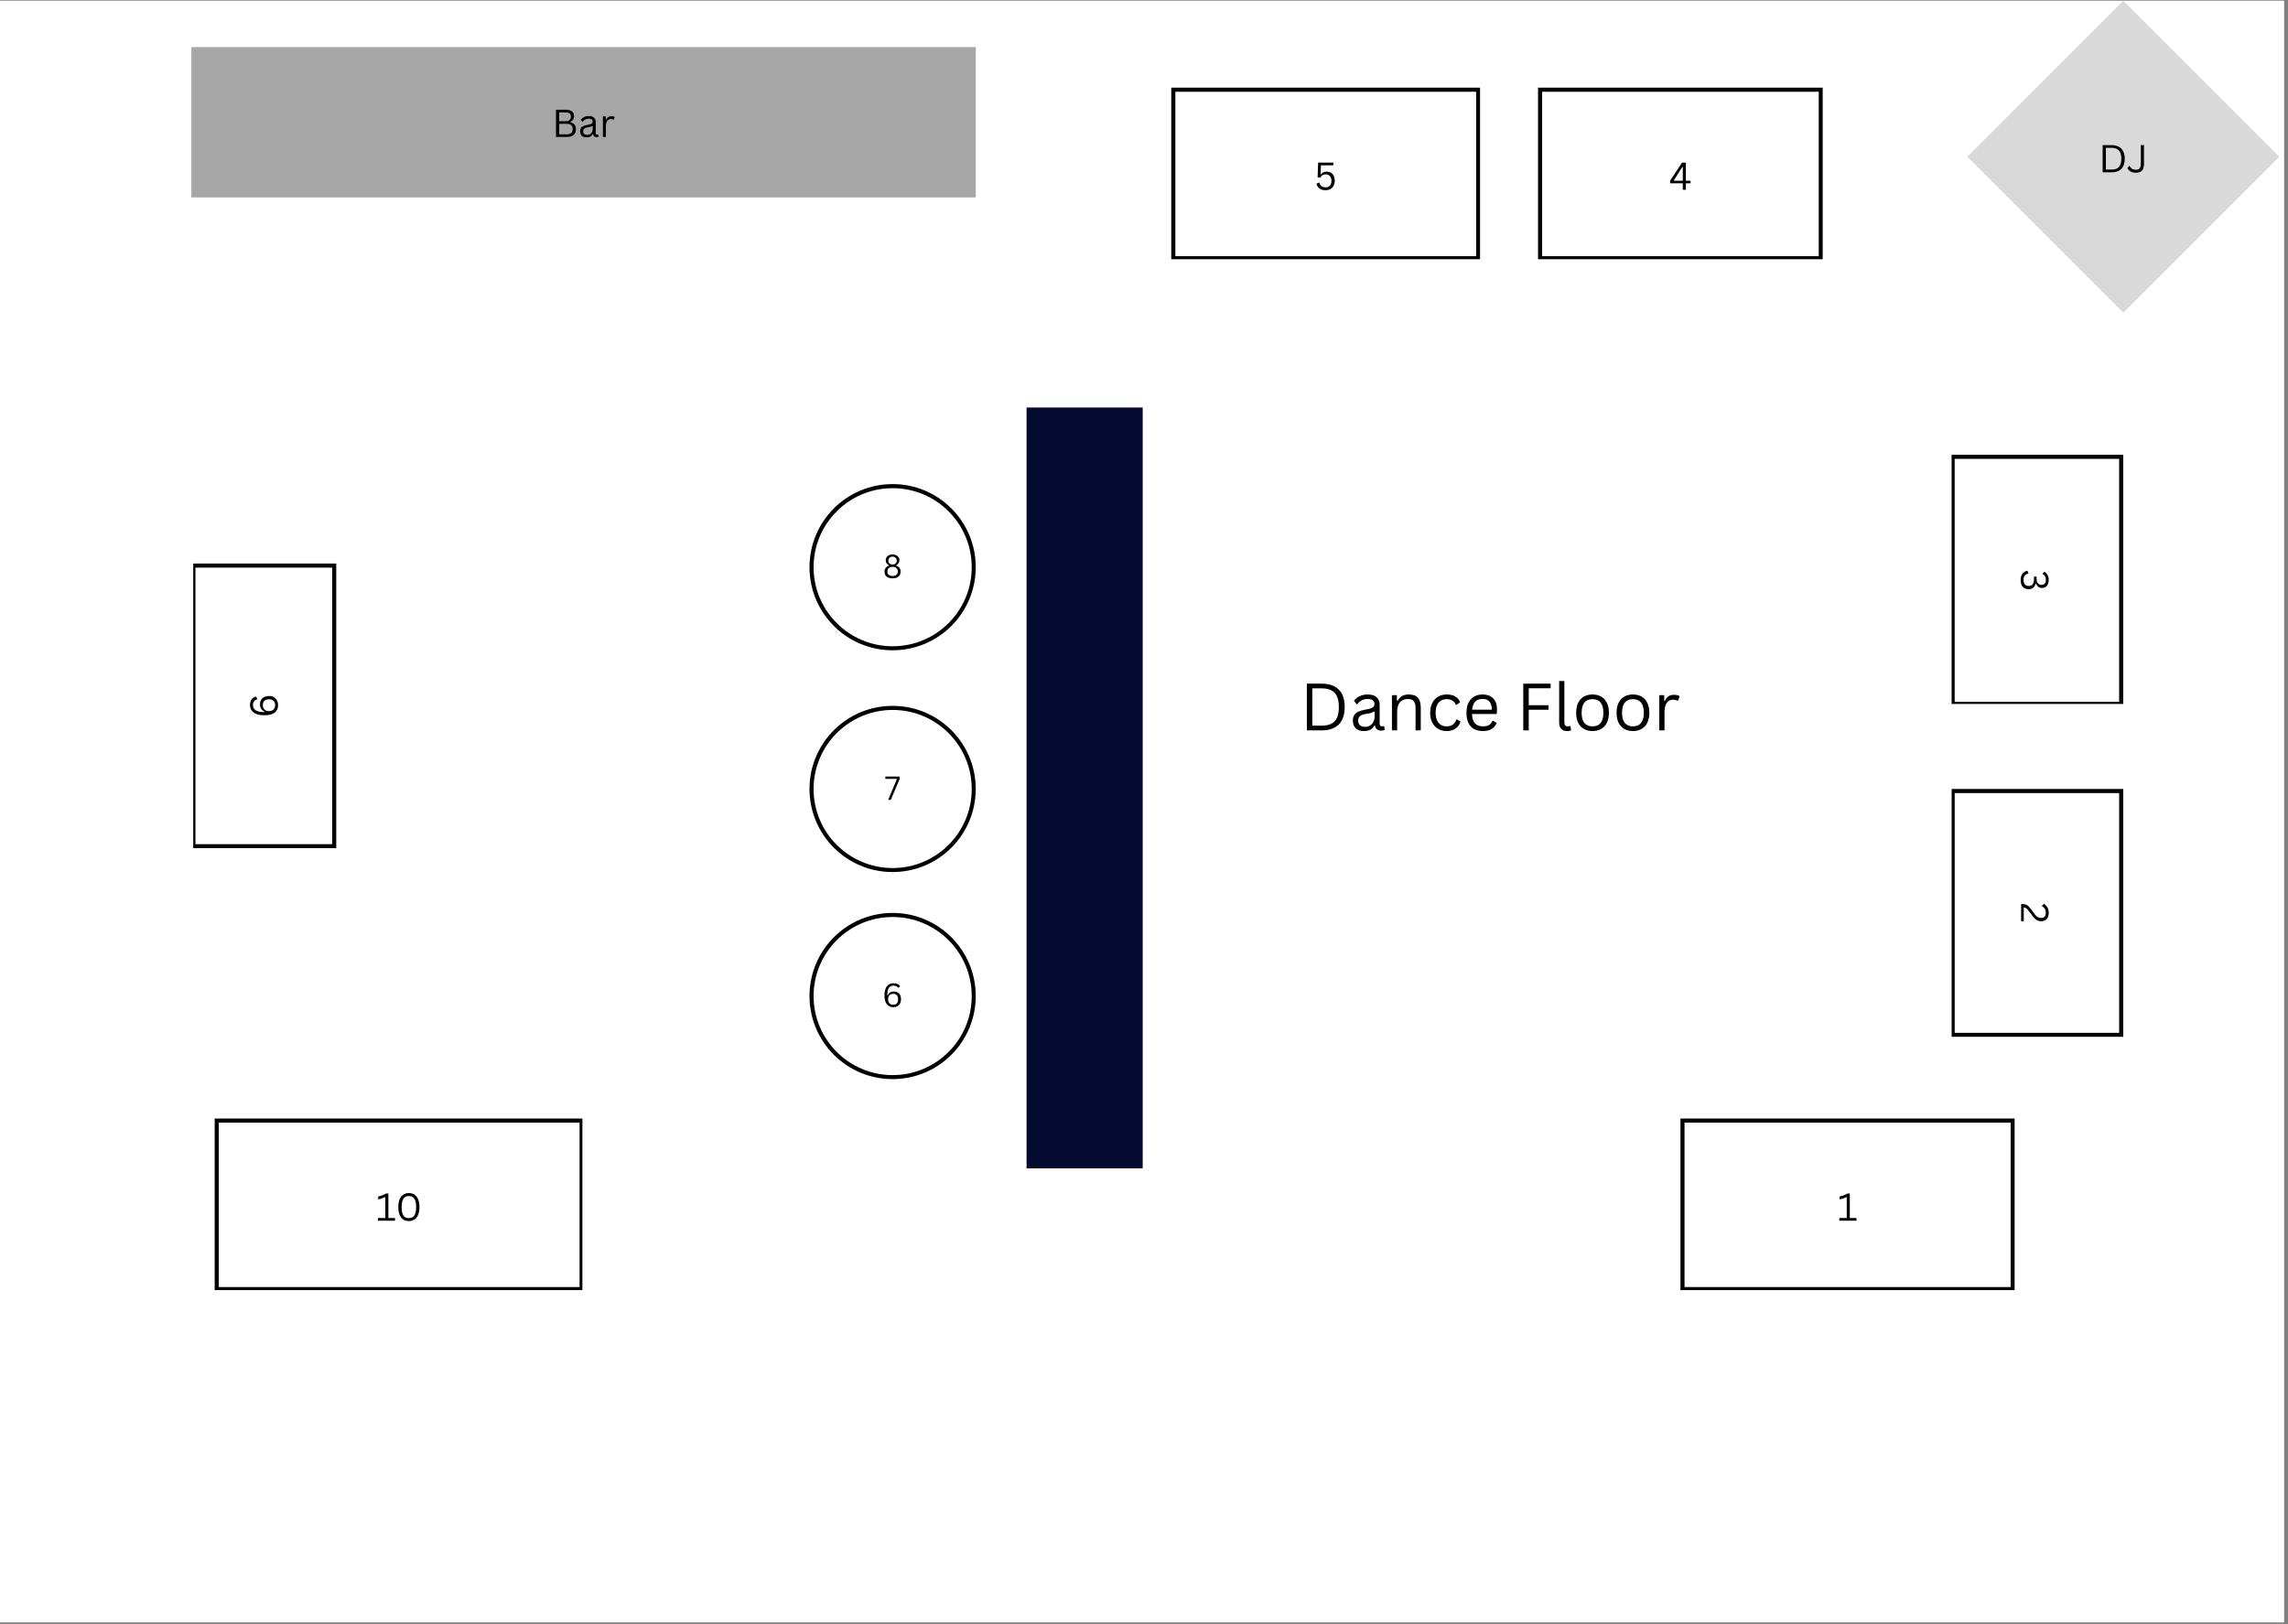 <svg xmlns="http://www.w3.org/2000/svg" xmlns:xlink="http://www.w3.org/1999/xlink" width="559" zoomAndPan="magnify" viewBox="0 0 419.25 297.75" height="397" preserveAspectRatio="xMidYMid meet" version="1.0"><rect x="0" y="0" width="419.25" height="297.75" fill="#808080" stroke="none"/><defs><g/><clipPath id="c78691dc30"><path d="M 0 0.141 L 418.5 0.141 L 418.5 297.359 L 0 297.359 Z M 0 0.141 " clip-rule="nonzero"/></clipPath><clipPath id="79ee477830"><path d="M 35.07 8.629 L 178.801 8.629 L 178.801 36.195 L 35.07 36.195 Z M 35.07 8.629 " clip-rule="nonzero"/></clipPath><clipPath id="154d417a0e"><path d="M 0.07 0.629 L 143.801 0.629 L 143.801 28.195 L 0.07 28.195 Z M 0.07 0.629 " clip-rule="nonzero"/></clipPath><clipPath id="8b6ae25a2d"><rect x="0" width="144" y="0" height="29"/></clipPath><clipPath id="e624dec727"><path d="M 39.34 205.023 L 106.715 205.023 L 106.715 236.469 L 39.34 236.469 Z M 39.34 205.023 " clip-rule="nonzero"/></clipPath><clipPath id="42405d2354"><path d="M 148.332 88.73 L 178.793 88.73 L 178.793 119.191 L 148.332 119.191 Z M 148.332 88.73 " clip-rule="nonzero"/></clipPath><clipPath id="9c1eb05ee7"><path d="M 163.562 88.73 C 155.152 88.73 148.332 95.547 148.332 103.961 C 148.332 112.371 155.152 119.191 163.562 119.191 C 171.973 119.191 178.793 112.371 178.793 103.961 C 178.793 95.547 171.973 88.73 163.562 88.73 Z M 163.562 88.73 " clip-rule="nonzero"/></clipPath><clipPath id="00f17b5e50"><path d="M 148.332 129.379 L 178.793 129.379 L 178.793 159.84 L 148.332 159.84 Z M 148.332 129.379 " clip-rule="nonzero"/></clipPath><clipPath id="c2a2aa086a"><path d="M 163.562 129.379 C 155.152 129.379 148.332 136.199 148.332 144.609 C 148.332 153.023 155.152 159.84 163.562 159.84 C 171.973 159.84 178.793 153.023 178.793 144.609 C 178.793 136.199 171.973 129.379 163.562 129.379 Z M 163.562 129.379 " clip-rule="nonzero"/></clipPath><clipPath id="aa5c3b6935"><path d="M 148.332 167.332 L 178.793 167.332 L 178.793 197.793 L 148.332 197.793 Z M 148.332 167.332 " clip-rule="nonzero"/></clipPath><clipPath id="311a04d46c"><path d="M 163.562 167.332 C 155.152 167.332 148.332 174.152 148.332 182.562 C 148.332 190.973 155.152 197.793 163.562 197.793 C 171.973 197.793 178.793 190.973 178.793 182.562 C 178.793 174.152 171.973 167.332 163.562 167.332 Z M 163.562 167.332 " clip-rule="nonzero"/></clipPath><clipPath id="e80d458335"><path d="M 357.613 83.363 L 389.059 83.363 L 389.059 129.031 L 357.613 129.031 Z M 357.613 83.363 " clip-rule="nonzero"/></clipPath><clipPath id="bc16ddd2e1"><path d="M 281.828 16.07 L 333.988 16.07 L 333.988 47.512 L 281.828 47.512 Z M 281.828 16.07 " clip-rule="nonzero"/></clipPath><clipPath id="7084710da4"><path d="M 214.621 16.07 L 271.207 16.07 L 271.207 47.512 L 214.621 47.512 Z M 214.621 16.07 " clip-rule="nonzero"/></clipPath><clipPath id="7a19e7b01e"><path d="M 357.617 144.617 L 389.062 144.617 L 389.062 190.039 L 357.617 190.039 Z M 357.617 144.617 " clip-rule="nonzero"/></clipPath><clipPath id="cffb34c7dd"><path d="M 307.922 205.023 L 369.152 205.023 L 369.152 236.469 L 307.922 236.469 Z M 307.922 205.023 " clip-rule="nonzero"/></clipPath><clipPath id="d9a3468935"><path d="M 188.105 74.688 L 209.387 74.688 L 209.387 214.148 L 188.105 214.148 Z M 188.105 74.688 " clip-rule="nonzero"/></clipPath><clipPath id="4e2f718753"><path d="M 0.105 0.688 L 21.387 0.688 L 21.387 140.148 L 0.105 140.148 Z M 0.105 0.688 " clip-rule="nonzero"/></clipPath><clipPath id="d5a1f3c9f0"><rect x="0" width="22" y="0" height="141"/></clipPath><clipPath id="f2c2854b98"><path d="M 360.477 0.141 L 417.66 0.141 L 417.66 57.328 L 360.477 57.328 Z M 360.477 0.141 " clip-rule="nonzero"/></clipPath><clipPath id="f4d1521af8"><path d="M 389.066 0.141 L 417.66 28.734 L 389.066 57.328 L 360.477 28.734 Z M 389.066 0.141 " clip-rule="nonzero"/></clipPath><clipPath id="983c003bc7"><path d="M 0.477 0.141 L 57.66 0.141 L 57.66 57.328 L 0.477 57.328 Z M 0.477 0.141 " clip-rule="nonzero"/></clipPath><clipPath id="783dbcebcd"><path d="M 29.066 0.141 L 57.66 28.734 L 29.066 57.328 L 0.477 28.734 Z M 29.066 0.141 " clip-rule="nonzero"/></clipPath><clipPath id="aafedd7f69"><rect x="0" width="58" y="0" height="58"/></clipPath><clipPath id="2c1ea78d53"><path d="M 35.41 103.297 L 61.613 103.297 L 61.613 155.453 L 35.41 155.453 Z M 35.41 103.297 " clip-rule="nonzero"/></clipPath></defs><g clip-path="url(#c78691dc30)"><path fill="#ffffff" d="M 0 0.141 L 418.5 0.141 L 418.5 297.359 L 0 297.359 Z M 0 0.141 " fill-opacity="1" fill-rule="nonzero"/><path fill="#ffffff" d="M 0 0.141 L 418.5 0.141 L 418.5 297.359 L 0 297.359 Z M 0 0.141 " fill-opacity="1" fill-rule="nonzero"/></g><g clip-path="url(#79ee477830)"><g transform="matrix(1, 0, 0, 1, 35, 8)"><g clip-path="url(#8b6ae25a2d)"><g clip-path="url(#154d417a0e)"><path fill="#a6a6a6" d="M 0.07 0.629 L 143.812 0.629 L 143.812 28.195 L 0.07 28.195 Z M 0.07 0.629 " fill-opacity="1" fill-rule="nonzero"/></g></g></g></g><g fill="#000000" fill-opacity="1"><g transform="translate(101.128, 25.1)"><g><path d="M 0.75 0 L 0.75 -4.984 L 2.641 -4.984 C 2.953 -4.984 3.211 -4.93 3.422 -4.828 C 3.641 -4.734 3.801 -4.598 3.906 -4.422 C 4.008 -4.242 4.062 -4.031 4.062 -3.781 C 4.062 -3.562 4.004 -3.363 3.891 -3.188 C 3.773 -3.008 3.609 -2.875 3.391 -2.781 L 3.391 -2.703 C 3.723 -2.617 3.973 -2.469 4.141 -2.25 C 4.316 -2.039 4.406 -1.773 4.406 -1.453 C 4.406 -0.984 4.27 -0.625 4 -0.375 C 3.727 -0.125 3.32 0 2.781 0 Z M 2.609 -2.891 C 2.891 -2.891 3.102 -2.961 3.25 -3.109 C 3.406 -3.254 3.484 -3.453 3.484 -3.703 C 3.484 -3.973 3.41 -4.172 3.266 -4.297 C 3.117 -4.43 2.898 -4.5 2.609 -4.5 L 1.344 -4.5 L 1.344 -2.891 Z M 2.734 -0.484 C 3.453 -0.484 3.812 -0.805 3.812 -1.453 C 3.812 -2.086 3.453 -2.406 2.734 -2.406 L 1.344 -2.406 L 1.344 -0.484 Z M 2.734 -0.484 "/></g></g></g><g fill="#000000" fill-opacity="1"><g transform="translate(105.926, 25.1)"><g><path d="M 1.547 0.078 C 1.18 0.078 0.895 -0.02 0.688 -0.219 C 0.477 -0.414 0.375 -0.691 0.375 -1.047 C 0.375 -1.266 0.414 -1.453 0.5 -1.609 C 0.594 -1.766 0.738 -1.891 0.938 -1.984 C 1.133 -2.078 1.383 -2.148 1.688 -2.203 C 1.969 -2.254 2.176 -2.305 2.312 -2.359 C 2.457 -2.422 2.551 -2.484 2.594 -2.547 C 2.645 -2.617 2.672 -2.711 2.672 -2.828 C 2.672 -2.992 2.613 -3.117 2.5 -3.203 C 2.383 -3.297 2.195 -3.344 1.938 -3.344 C 1.695 -3.344 1.488 -3.297 1.312 -3.203 C 1.133 -3.109 0.973 -2.969 0.828 -2.781 L 0.766 -2.781 L 0.484 -3.172 C 0.648 -3.367 0.852 -3.523 1.094 -3.641 C 1.344 -3.766 1.625 -3.828 1.938 -3.828 C 2.383 -3.828 2.711 -3.727 2.922 -3.531 C 3.129 -3.344 3.234 -3.078 3.234 -2.734 L 3.234 -0.734 C 3.234 -0.523 3.32 -0.422 3.5 -0.422 C 3.562 -0.422 3.617 -0.43 3.672 -0.453 L 3.719 -0.438 L 3.781 -0.062 C 3.738 -0.031 3.68 -0.008 3.609 0 C 3.547 0.02 3.477 0.031 3.406 0.031 C 3.207 0.031 3.051 -0.016 2.938 -0.109 C 2.832 -0.203 2.766 -0.336 2.734 -0.516 L 2.672 -0.516 C 2.566 -0.316 2.422 -0.164 2.234 -0.062 C 2.055 0.031 1.828 0.078 1.547 0.078 Z M 1.672 -0.375 C 1.879 -0.375 2.062 -0.422 2.219 -0.516 C 2.375 -0.609 2.488 -0.742 2.562 -0.922 C 2.645 -1.098 2.688 -1.301 2.688 -1.531 L 2.688 -2.016 L 2.625 -2.016 C 2.539 -1.961 2.438 -1.914 2.312 -1.875 C 2.195 -1.832 2.031 -1.797 1.812 -1.766 C 1.594 -1.734 1.422 -1.688 1.297 -1.625 C 1.172 -1.562 1.078 -1.484 1.016 -1.391 C 0.961 -1.297 0.938 -1.18 0.938 -1.047 C 0.938 -0.828 1 -0.66 1.125 -0.547 C 1.258 -0.43 1.441 -0.375 1.672 -0.375 Z M 1.672 -0.375 "/></g></g></g><g fill="#000000" fill-opacity="1"><g transform="translate(109.817, 25.1)"><g><path d="M 0.656 0 L 0.656 -3.766 L 1.188 -3.766 L 1.188 -3.172 L 1.25 -3.156 C 1.426 -3.582 1.758 -3.797 2.25 -3.797 C 2.5 -3.797 2.691 -3.75 2.828 -3.656 L 2.672 -3.188 L 2.609 -3.172 C 2.461 -3.242 2.305 -3.281 2.141 -3.281 C 1.836 -3.281 1.602 -3.164 1.438 -2.938 C 1.281 -2.719 1.203 -2.352 1.203 -1.844 L 1.203 0 Z M 0.656 0 "/></g></g></g><g clip-path="url(#e624dec727)"><path stroke-linecap="butt" transform="matrix(0.749, 0, 0, 0.749, 39.341, 205.024)" fill="none" stroke-linejoin="miter" d="M -0.002 -0.001 L 90.264 -0.001 L 90.264 42.236 L -0.002 42.236 Z M -0.002 -0.001 " stroke="#000000" stroke-width="2" stroke-opacity="1" stroke-miterlimit="4"/></g><g fill="#000000" fill-opacity="1"><g transform="translate(68.884, 223.74)"><g><path d="M 0.359 0 L 0.359 -0.484 L 1.719 -0.484 L 1.719 -4.297 L 1.641 -4.312 C 1.422 -4.207 1.227 -4.125 1.062 -4.062 C 0.895 -4.008 0.68 -3.953 0.422 -3.891 L 0.422 -4.438 C 0.68 -4.488 0.938 -4.562 1.188 -4.656 C 1.438 -4.75 1.66 -4.859 1.859 -4.984 L 2.281 -4.984 L 2.281 -0.484 L 3.5 -0.484 L 3.5 0 Z M 0.359 0 "/></g></g></g><g fill="#000000" fill-opacity="1"><g transform="translate(72.471, 223.74)"><g><path d="M 2.453 0.078 C 2.086 0.078 1.758 -0.008 1.469 -0.188 C 1.176 -0.363 0.941 -0.645 0.766 -1.031 C 0.598 -1.414 0.516 -1.906 0.516 -2.5 C 0.516 -3.082 0.598 -3.566 0.766 -3.953 C 0.941 -4.336 1.176 -4.617 1.469 -4.797 C 1.758 -4.973 2.086 -5.062 2.453 -5.062 C 2.816 -5.062 3.145 -4.973 3.438 -4.797 C 3.727 -4.617 3.957 -4.336 4.125 -3.953 C 4.301 -3.566 4.391 -3.082 4.391 -2.5 C 4.391 -1.906 4.301 -1.414 4.125 -1.031 C 3.957 -0.645 3.727 -0.363 3.438 -0.188 C 3.145 -0.008 2.816 0.078 2.453 0.078 Z M 2.453 -0.469 C 2.891 -0.469 3.219 -0.625 3.438 -0.938 C 3.664 -1.25 3.781 -1.77 3.781 -2.5 C 3.781 -3.219 3.664 -3.734 3.438 -4.047 C 3.219 -4.359 2.891 -4.516 2.453 -4.516 C 2.16 -4.516 1.914 -4.445 1.719 -4.312 C 1.531 -4.188 1.383 -3.973 1.281 -3.672 C 1.176 -3.367 1.125 -2.977 1.125 -2.5 C 1.125 -2.008 1.176 -1.613 1.281 -1.312 C 1.383 -1.008 1.531 -0.789 1.719 -0.656 C 1.914 -0.531 2.16 -0.469 2.453 -0.469 Z M 2.453 -0.469 "/></g></g></g><g clip-path="url(#42405d2354)"><g clip-path="url(#9c1eb05ee7)"><path stroke-linecap="butt" transform="matrix(0.749, 0, 0, 0.749, 148.332, 88.73)" fill="none" stroke-linejoin="miter" d="M 20.343 0.001 C 9.11 0.001 -0 9.106 -0 20.345 C -0 31.578 9.11 40.688 20.343 40.688 C 31.577 40.688 40.687 31.578 40.687 20.345 C 40.687 9.106 31.577 0.001 20.343 0.001 Z M 20.343 0.001 " stroke="#000000" stroke-width="2" stroke-opacity="1" stroke-miterlimit="4"/></g></g><g fill="#000000" fill-opacity="1"><g transform="translate(161.75, 105.949)"><g><path d="M 1.812 0.062 C 1.5 0.062 1.227 0.016 1 -0.078 C 0.781 -0.18 0.613 -0.328 0.5 -0.516 C 0.383 -0.703 0.328 -0.922 0.328 -1.172 C 0.328 -1.441 0.395 -1.664 0.531 -1.844 C 0.664 -2.031 0.863 -2.176 1.125 -2.281 L 1.125 -2.344 C 0.938 -2.457 0.789 -2.586 0.688 -2.734 C 0.594 -2.879 0.547 -3.051 0.547 -3.25 C 0.547 -3.469 0.598 -3.656 0.703 -3.812 C 0.805 -3.977 0.953 -4.102 1.141 -4.188 C 1.328 -4.281 1.551 -4.328 1.812 -4.328 C 2.062 -4.328 2.281 -4.281 2.469 -4.188 C 2.656 -4.102 2.801 -3.977 2.906 -3.812 C 3.008 -3.656 3.062 -3.469 3.062 -3.25 C 3.062 -3.051 3.008 -2.879 2.906 -2.734 C 2.812 -2.586 2.672 -2.457 2.484 -2.344 L 2.484 -2.281 C 2.742 -2.176 2.941 -2.031 3.078 -1.844 C 3.211 -1.664 3.281 -1.441 3.281 -1.172 C 3.281 -0.922 3.223 -0.703 3.109 -0.516 C 2.992 -0.328 2.82 -0.18 2.594 -0.078 C 2.375 0.016 2.113 0.062 1.812 0.062 Z M 1.812 -2.484 C 1.957 -2.484 2.086 -2.508 2.203 -2.562 C 2.316 -2.625 2.406 -2.707 2.469 -2.812 C 2.539 -2.914 2.578 -3.039 2.578 -3.188 C 2.578 -3.344 2.539 -3.473 2.469 -3.578 C 2.406 -3.691 2.316 -3.773 2.203 -3.828 C 2.086 -3.891 1.957 -3.922 1.812 -3.922 C 1.57 -3.922 1.379 -3.852 1.234 -3.719 C 1.098 -3.594 1.031 -3.414 1.031 -3.188 C 1.031 -2.969 1.098 -2.797 1.234 -2.672 C 1.379 -2.547 1.57 -2.484 1.812 -2.484 Z M 1.812 -0.375 C 2.113 -0.375 2.348 -0.445 2.516 -0.594 C 2.68 -0.738 2.766 -0.941 2.766 -1.203 C 2.766 -1.461 2.68 -1.664 2.516 -1.812 C 2.348 -1.969 2.113 -2.047 1.812 -2.047 C 1.5 -2.047 1.258 -1.969 1.094 -1.812 C 0.938 -1.664 0.859 -1.461 0.859 -1.203 C 0.859 -0.941 0.938 -0.738 1.094 -0.594 C 1.258 -0.445 1.5 -0.375 1.812 -0.375 Z M 1.812 -0.375 "/></g></g></g><g clip-path="url(#00f17b5e50)"><g clip-path="url(#c2a2aa086a)"><path stroke-linecap="butt" transform="matrix(0.749, 0, 0, 0.749, 148.332, 129.38)" fill="none" stroke-linejoin="miter" d="M 20.343 -0.001 C 9.11 -0.001 -0 9.109 -0 20.343 C -0 31.582 9.11 40.686 20.343 40.686 C 31.577 40.686 40.687 31.582 40.687 20.343 C 40.687 9.109 31.577 -0.001 20.343 -0.001 Z M 20.343 -0.001 " stroke="#000000" stroke-width="2" stroke-opacity="1" stroke-miterlimit="4"/></g></g><g fill="#000000" fill-opacity="1"><g transform="translate(162.077, 146.599)"><g><path d="M 1.156 0 L 0.672 0 L 2.266 -3.781 L 2.234 -3.844 L 0.156 -3.844 L 0.156 -4.266 L 2.766 -4.266 L 2.766 -3.812 Z M 1.156 0 "/></g></g></g><g clip-path="url(#aa5c3b6935)"><g clip-path="url(#311a04d46c)"><path stroke-linecap="butt" transform="matrix(0.749, 0, 0, 0.749, 148.332, 167.332)" fill="none" stroke-linejoin="miter" d="M 20.343 -0 C 9.11 -0 -0 9.11 -0 20.343 C -0 31.577 9.11 40.687 20.343 40.687 C 31.577 40.687 40.687 31.577 40.687 20.343 C 40.687 9.11 31.577 -0 20.343 -0 Z M 20.343 -0 " stroke="#000000" stroke-width="2" stroke-opacity="1" stroke-miterlimit="4"/></g></g><g fill="#000000" fill-opacity="1"><g transform="translate(161.633, 184.551)"><g><path d="M 2.047 0.062 C 1.742 0.062 1.473 -0.008 1.234 -0.156 C 0.992 -0.301 0.801 -0.535 0.656 -0.859 C 0.508 -1.191 0.438 -1.617 0.438 -2.141 C 0.438 -2.641 0.508 -3.051 0.656 -3.375 C 0.801 -3.707 0.992 -3.945 1.234 -4.094 C 1.484 -4.25 1.77 -4.328 2.094 -4.328 C 2.633 -4.328 3.035 -4.16 3.297 -3.828 L 3.047 -3.5 L 2.984 -3.5 C 2.766 -3.758 2.469 -3.891 2.094 -3.891 C 1.719 -3.891 1.43 -3.75 1.234 -3.469 C 1.047 -3.188 0.953 -2.738 0.953 -2.125 L 1.016 -2.109 C 1.129 -2.348 1.281 -2.523 1.469 -2.641 C 1.656 -2.766 1.883 -2.828 2.156 -2.828 C 2.426 -2.828 2.66 -2.77 2.859 -2.656 C 3.055 -2.539 3.207 -2.375 3.312 -2.156 C 3.414 -1.938 3.469 -1.68 3.469 -1.391 C 3.469 -1.098 3.41 -0.844 3.297 -0.625 C 3.18 -0.406 3.016 -0.234 2.797 -0.109 C 2.578 0.004 2.328 0.062 2.047 0.062 Z M 2.047 -0.391 C 2.328 -0.391 2.547 -0.473 2.703 -0.641 C 2.859 -0.816 2.938 -1.066 2.938 -1.391 C 2.938 -1.711 2.859 -1.957 2.703 -2.125 C 2.547 -2.301 2.328 -2.391 2.047 -2.391 C 1.848 -2.391 1.676 -2.348 1.531 -2.266 C 1.395 -2.191 1.285 -2.078 1.203 -1.922 C 1.129 -1.773 1.094 -1.598 1.094 -1.391 C 1.094 -1.18 1.129 -1 1.203 -0.844 C 1.285 -0.695 1.395 -0.582 1.531 -0.5 C 1.676 -0.426 1.848 -0.391 2.047 -0.391 Z M 2.047 -0.391 "/></g></g></g><g clip-path="url(#e80d458335)"><path stroke-linecap="butt" transform="matrix(0, 0.749, -0.749, 0, 389.057, 83.364)" fill="none" stroke-linejoin="miter" d="M -0.001 -0.002 L 61.447 -0.002 L 61.447 42.235 L -0.001 42.235 Z M -0.001 -0.002 " stroke="#000000" stroke-width="2" stroke-opacity="1" stroke-miterlimit="4"/></g><g fill="#000000" fill-opacity="1"><g transform="translate(370.341, 104.336)"><g><path d="M -0.078 1.969 C -0.078 1.488 0.031 1.102 0.25 0.812 C 0.469 0.531 0.77 0.348 1.156 0.266 L 1.359 0.703 L 1.344 0.781 C 1.051 0.863 0.828 0.992 0.672 1.172 C 0.523 1.359 0.453 1.625 0.453 1.969 C 0.453 2.32 0.531 2.594 0.688 2.781 C 0.852 2.969 1.094 3.062 1.406 3.062 C 1.719 3.062 1.953 2.969 2.109 2.781 C 2.273 2.594 2.359 2.297 2.359 1.891 L 2.359 1.344 L 2.844 1.344 L 2.844 1.828 C 2.844 2.141 2.922 2.391 3.078 2.578 C 3.234 2.766 3.453 2.859 3.734 2.859 C 4.004 2.859 4.207 2.773 4.344 2.609 C 4.477 2.453 4.547 2.227 4.547 1.938 C 4.547 1.438 4.348 1.082 3.953 0.875 L 3.938 0.797 L 4.297 0.469 C 4.523 0.602 4.707 0.797 4.844 1.047 C 4.988 1.297 5.062 1.594 5.062 1.938 C 5.062 2.258 5.008 2.531 4.906 2.75 C 4.812 2.977 4.672 3.148 4.484 3.266 C 4.297 3.379 4.07 3.438 3.812 3.438 C 3.562 3.438 3.344 3.363 3.156 3.219 C 2.977 3.082 2.836 2.895 2.734 2.656 L 2.656 2.656 C 2.57 2.988 2.422 3.238 2.203 3.406 C 1.992 3.57 1.727 3.656 1.406 3.656 C 0.938 3.656 0.57 3.516 0.312 3.234 C 0.051 2.953 -0.078 2.531 -0.078 1.969 Z M -0.078 1.969 "/></g></g></g><g clip-path="url(#bc16ddd2e1)"><path stroke-linecap="butt" transform="matrix(0.749, 0, 0, 0.749, 281.829, 16.07)" fill="none" stroke-linejoin="miter" d="M -0.001 0.001 L 69.671 0.001 L 69.671 42.232 L -0.001 42.232 Z M -0.001 0.001 " stroke="#000000" stroke-width="2" stroke-opacity="1" stroke-miterlimit="4"/></g><g fill="#000000" fill-opacity="1"><g transform="translate(305.791, 34.786)"><g><path d="M 3.125 0 L 2.562 0 L 2.562 -1.188 L 0.234 -1.188 L 0.234 -1.656 L 2.422 -4.984 L 3.125 -4.984 L 3.125 -1.656 L 3.984 -1.656 L 3.984 -1.188 L 3.125 -1.188 Z M 0.922 -1.734 L 0.953 -1.656 L 2.562 -1.656 L 2.562 -4.172 L 2.484 -4.188 Z M 0.922 -1.734 "/></g></g></g><g clip-path="url(#7084710da4)"><path stroke-linecap="butt" transform="matrix(0.749, 0, 0, 0.749, 214.62, 16.07)" fill="none" stroke-linejoin="miter" d="M 0.001 0.001 L 75.584 0.001 L 75.584 42.232 L 0.001 42.232 Z M 0.001 0.001 " stroke="#000000" stroke-width="2" stroke-opacity="1" stroke-miterlimit="4"/></g><g fill="#000000" fill-opacity="1"><g transform="translate(240.843, 34.786)"><g><path d="M 2.047 0.078 C 1.586 0.078 1.219 -0.023 0.938 -0.234 C 0.656 -0.441 0.473 -0.738 0.391 -1.125 L 0.828 -1.312 L 0.906 -1.297 C 0.957 -1.109 1.031 -0.953 1.125 -0.828 C 1.219 -0.703 1.336 -0.609 1.484 -0.547 C 1.641 -0.484 1.828 -0.453 2.047 -0.453 C 2.391 -0.453 2.656 -0.551 2.844 -0.75 C 3.031 -0.957 3.125 -1.254 3.125 -1.641 C 3.125 -2.023 3.031 -2.316 2.844 -2.516 C 2.656 -2.723 2.398 -2.828 2.078 -2.828 C 1.828 -2.828 1.625 -2.773 1.469 -2.672 C 1.32 -2.578 1.188 -2.426 1.062 -2.219 L 0.594 -2.266 L 0.688 -4.984 L 3.484 -4.984 L 3.484 -4.484 L 1.203 -4.484 L 1.141 -2.828 L 1.219 -2.828 C 1.332 -2.992 1.473 -3.117 1.641 -3.203 C 1.816 -3.285 2.02 -3.328 2.25 -3.328 C 2.551 -3.328 2.812 -3.258 3.031 -3.125 C 3.258 -3 3.43 -2.805 3.547 -2.547 C 3.672 -2.297 3.734 -1.992 3.734 -1.641 C 3.734 -1.285 3.66 -0.977 3.516 -0.719 C 3.379 -0.457 3.18 -0.258 2.922 -0.125 C 2.672 0.008 2.379 0.078 2.047 0.078 Z M 2.047 0.078 "/></g></g></g><g clip-path="url(#7a19e7b01e)"><path stroke-linecap="butt" transform="matrix(0, 0.749, -0.749, 0, 389.061, 144.616)" fill="none" stroke-linejoin="miter" d="M 0.002 -0.002 L 60.673 -0.002 L 60.673 42.235 L 0.002 42.235 Z M 0.002 -0.002 " stroke="#000000" stroke-width="2" stroke-opacity="1" stroke-miterlimit="4"/></g><g fill="#000000" fill-opacity="1"><g transform="translate(370.345, 165.408)"><g><path d="M 0.234 0.297 C 0.504 0.297 0.723 0.328 0.891 0.391 C 1.055 0.453 1.211 0.555 1.359 0.703 C 1.504 0.848 1.695 1.078 1.938 1.391 L 2.328 1.938 C 2.473 2.145 2.609 2.312 2.734 2.438 C 2.859 2.562 2.992 2.66 3.141 2.734 C 3.285 2.805 3.453 2.844 3.641 2.844 C 3.93 2.844 4.148 2.766 4.297 2.609 C 4.453 2.453 4.531 2.207 4.531 1.875 C 4.531 1.613 4.469 1.379 4.344 1.172 C 4.219 0.973 4.047 0.812 3.828 0.688 L 3.812 0.609 L 4.188 0.25 C 4.457 0.426 4.672 0.648 4.828 0.922 C 4.984 1.191 5.062 1.508 5.062 1.875 C 5.062 2.227 5 2.52 4.875 2.75 C 4.758 2.988 4.594 3.164 4.375 3.281 C 4.164 3.395 3.922 3.453 3.641 3.453 C 3.41 3.453 3.195 3.406 3 3.312 C 2.812 3.219 2.633 3.082 2.469 2.906 C 2.301 2.738 2.125 2.523 1.938 2.266 L 1.531 1.719 C 1.375 1.508 1.238 1.348 1.125 1.234 C 1.02 1.129 0.914 1.051 0.812 1 C 0.719 0.945 0.609 0.922 0.484 0.922 L 0.484 3.453 L 0 3.453 L 0 0.297 Z M 0.234 0.297 "/></g></g></g><g clip-path="url(#cffb34c7dd)"><path stroke-linecap="butt" transform="matrix(0.749, 0, 0, 0.749, 307.92, 205.024)" fill="none" stroke-linejoin="miter" d="M 0.002 -0.001 L 81.789 -0.001 L 81.789 42.236 L 0.002 42.236 Z M 0.002 -0.001 " stroke="#000000" stroke-width="2" stroke-opacity="1" stroke-miterlimit="4"/></g><g fill="#000000" fill-opacity="1"><g transform="translate(336.676, 223.74)"><g><path d="M 0.359 0 L 0.359 -0.484 L 1.719 -0.484 L 1.719 -4.297 L 1.641 -4.312 C 1.422 -4.207 1.227 -4.125 1.062 -4.062 C 0.895 -4.008 0.68 -3.953 0.422 -3.891 L 0.422 -4.438 C 0.68 -4.488 0.938 -4.562 1.188 -4.656 C 1.438 -4.75 1.66 -4.859 1.859 -4.984 L 2.281 -4.984 L 2.281 -0.484 L 3.5 -0.484 L 3.5 0 Z M 0.359 0 "/></g></g></g><g clip-path="url(#d9a3468935)"><g transform="matrix(1, 0, 0, 1, 188, 74)"><g clip-path="url(#d5a1f3c9f0)"><g clip-path="url(#4e2f718753)"><path fill="#050a30" d="M 0.105 140.148 L 0.105 0.656 L 21.387 0.656 L 21.387 140.148 Z M 0.105 140.148 " fill-opacity="1" fill-rule="nonzero"/></g></g></g></g><g clip-path="url(#f2c2854b98)"><g clip-path="url(#f4d1521af8)"><g transform="matrix(1, 0, 0, 1, 360, -0)"><g clip-path="url(#aafedd7f69)"><g clip-path="url(#983c003bc7)"><g clip-path="url(#783dbcebcd)"><path fill="#d9d9d9" d="M 0.477 0.141 L 57.66 0.141 L 57.66 57.328 L 0.477 57.328 Z M 0.477 0.141 " fill-opacity="1" fill-rule="nonzero"/></g></g></g></g></g></g><g fill="#000000" fill-opacity="1"><g transform="translate(384.537, 31.585)"><g><path d="M 2.359 -4.984 C 2.867 -4.984 3.305 -4.891 3.672 -4.703 C 4.035 -4.523 4.312 -4.25 4.5 -3.875 C 4.695 -3.508 4.797 -3.051 4.797 -2.5 C 4.797 -1.938 4.695 -1.469 4.5 -1.094 C 4.312 -0.727 4.035 -0.453 3.672 -0.266 C 3.305 -0.086 2.867 0 2.359 0 L 0.75 0 L 0.75 -4.984 Z M 2.312 -0.5 C 2.727 -0.5 3.07 -0.562 3.344 -0.688 C 3.613 -0.82 3.816 -1.035 3.953 -1.328 C 4.098 -1.617 4.172 -2.008 4.172 -2.5 C 4.172 -2.977 4.098 -3.363 3.953 -3.656 C 3.816 -3.945 3.613 -4.156 3.344 -4.281 C 3.07 -4.414 2.727 -4.484 2.312 -4.484 L 1.344 -4.484 L 1.344 -0.5 Z M 2.312 -0.5 "/></g></g></g><g fill="#000000" fill-opacity="1"><g transform="translate(389.707, 31.585)"><g><path d="M 1.641 0.078 C 1.398 0.078 1.176 0.039 0.969 -0.031 C 0.758 -0.113 0.582 -0.219 0.438 -0.344 C 0.301 -0.469 0.195 -0.609 0.125 -0.766 L 0.438 -1.156 L 0.516 -1.156 C 0.617 -0.945 0.766 -0.781 0.953 -0.656 C 1.148 -0.531 1.379 -0.469 1.641 -0.469 C 1.859 -0.469 2.035 -0.5 2.172 -0.562 C 2.305 -0.633 2.406 -0.75 2.469 -0.906 C 2.539 -1.07 2.578 -1.289 2.578 -1.562 L 2.578 -4.984 L 3.156 -4.984 L 3.156 -1.562 C 3.156 -1 3.031 -0.582 2.781 -0.312 C 2.531 -0.051 2.148 0.078 1.641 0.078 Z M 1.641 0.078 "/></g></g></g><g fill="#000000" fill-opacity="1"><g transform="translate(238.169, 133.871)"><g><path d="M 4.062 -8.562 C 4.926 -8.562 5.672 -8.406 6.297 -8.094 C 6.922 -7.781 7.398 -7.305 7.734 -6.672 C 8.066 -6.035 8.234 -5.238 8.234 -4.281 C 8.234 -3.32 8.066 -2.523 7.734 -1.891 C 7.398 -1.254 6.922 -0.781 6.297 -0.469 C 5.672 -0.156 4.926 0 4.062 0 L 1.297 0 L 1.297 -8.562 Z M 3.969 -0.859 C 4.676 -0.859 5.266 -0.969 5.734 -1.188 C 6.203 -1.406 6.555 -1.766 6.797 -2.266 C 7.035 -2.773 7.156 -3.445 7.156 -4.281 C 7.156 -5.113 7.035 -5.781 6.797 -6.281 C 6.555 -6.781 6.203 -7.141 5.734 -7.359 C 5.266 -7.586 4.676 -7.703 3.969 -7.703 L 2.297 -7.703 L 2.297 -0.859 Z M 3.969 -0.859 "/></g></g><g transform="translate(247.258, 133.871)"><g><path d="M 2.656 0.125 C 2.02 0.125 1.523 -0.039 1.172 -0.375 C 0.816 -0.707 0.641 -1.18 0.641 -1.797 C 0.641 -2.18 0.719 -2.504 0.875 -2.766 C 1.031 -3.023 1.273 -3.238 1.609 -3.406 C 1.941 -3.57 2.375 -3.703 2.906 -3.797 C 3.375 -3.867 3.727 -3.953 3.969 -4.047 C 4.219 -4.148 4.383 -4.258 4.469 -4.375 C 4.551 -4.5 4.594 -4.656 4.594 -4.844 C 4.594 -5.133 4.488 -5.359 4.281 -5.516 C 4.082 -5.672 3.766 -5.75 3.328 -5.75 C 2.91 -5.75 2.551 -5.664 2.25 -5.5 C 1.945 -5.344 1.672 -5.102 1.422 -4.781 L 1.312 -4.781 L 0.844 -5.438 C 1.113 -5.789 1.457 -6.066 1.875 -6.266 C 2.301 -6.473 2.785 -6.578 3.328 -6.578 C 4.086 -6.578 4.645 -6.41 5 -6.078 C 5.363 -5.742 5.547 -5.281 5.547 -4.688 L 5.547 -1.266 C 5.547 -0.91 5.695 -0.734 6 -0.734 C 6.102 -0.734 6.203 -0.75 6.297 -0.781 L 6.375 -0.766 L 6.484 -0.094 C 6.422 -0.051 6.328 -0.02 6.203 0 C 6.086 0.031 5.973 0.047 5.859 0.047 C 5.504 0.047 5.234 -0.031 5.047 -0.188 C 4.867 -0.344 4.754 -0.57 4.703 -0.875 L 4.578 -0.891 C 4.398 -0.547 4.156 -0.289 3.844 -0.125 C 3.531 0.039 3.133 0.125 2.656 0.125 Z M 2.875 -0.641 C 3.227 -0.641 3.535 -0.723 3.797 -0.891 C 4.066 -1.055 4.27 -1.285 4.406 -1.578 C 4.551 -1.879 4.625 -2.227 4.625 -2.625 L 4.625 -3.453 L 4.516 -3.469 C 4.367 -3.363 4.191 -3.273 3.984 -3.203 C 3.773 -3.141 3.488 -3.082 3.125 -3.031 C 2.75 -2.977 2.445 -2.898 2.219 -2.797 C 2 -2.691 1.844 -2.555 1.75 -2.391 C 1.656 -2.234 1.609 -2.035 1.609 -1.797 C 1.609 -1.422 1.719 -1.133 1.938 -0.938 C 2.164 -0.738 2.477 -0.641 2.875 -0.641 Z M 2.875 -0.641 "/></g></g><g transform="translate(253.932, 133.871)"><g><path d="M 1.125 0 L 1.125 -6.453 L 2.031 -6.453 L 2.031 -5.438 L 2.156 -5.406 C 2.363 -5.789 2.633 -6.082 2.969 -6.281 C 3.301 -6.477 3.711 -6.578 4.203 -6.578 C 4.973 -6.578 5.531 -6.379 5.875 -5.984 C 6.227 -5.586 6.406 -4.977 6.406 -4.156 L 6.406 0 L 5.453 0 L 5.453 -4.125 C 5.453 -4.52 5.398 -4.832 5.297 -5.062 C 5.203 -5.301 5.051 -5.473 4.844 -5.578 C 4.633 -5.691 4.359 -5.75 4.016 -5.75 C 3.43 -5.75 2.961 -5.555 2.609 -5.172 C 2.254 -4.785 2.078 -4.164 2.078 -3.312 L 2.078 0 Z M 1.125 0 "/></g></g><g transform="translate(261.36, 133.871)"><g><path d="M 3.703 0.125 C 3.129 0.125 2.617 -0.004 2.172 -0.266 C 1.723 -0.523 1.363 -0.906 1.094 -1.406 C 0.832 -1.914 0.703 -2.52 0.703 -3.219 C 0.703 -3.926 0.832 -4.531 1.094 -5.031 C 1.363 -5.539 1.723 -5.926 2.172 -6.188 C 2.617 -6.445 3.129 -6.578 3.703 -6.578 C 4.391 -6.578 4.93 -6.445 5.328 -6.188 C 5.734 -5.938 6.023 -5.594 6.203 -5.156 L 5.562 -4.688 L 5.438 -4.688 C 5.258 -5.039 5.035 -5.301 4.766 -5.469 C 4.492 -5.633 4.141 -5.719 3.703 -5.719 C 3.305 -5.719 2.957 -5.625 2.656 -5.438 C 2.352 -5.25 2.117 -4.969 1.953 -4.594 C 1.785 -4.219 1.703 -3.758 1.703 -3.219 C 1.703 -2.688 1.785 -2.234 1.953 -1.859 C 2.129 -1.484 2.363 -1.203 2.656 -1.016 C 2.957 -0.828 3.305 -0.734 3.703 -0.734 C 4.148 -0.734 4.52 -0.832 4.812 -1.031 C 5.113 -1.238 5.348 -1.562 5.516 -2 L 5.641 -2 L 6.266 -1.625 C 6.098 -1.082 5.797 -0.656 5.359 -0.344 C 4.93 -0.031 4.379 0.125 3.703 0.125 Z M 3.703 0.125 "/></g></g><g transform="translate(268.01, 133.871)"><g><path d="M 6.156 -3 L 1.719 -3 C 1.738 -2.219 1.922 -1.645 2.266 -1.281 C 2.617 -0.914 3.102 -0.734 3.719 -0.734 C 4.176 -0.734 4.547 -0.812 4.828 -0.969 C 5.109 -1.133 5.328 -1.395 5.484 -1.75 L 5.609 -1.75 L 6.234 -1.375 C 6.047 -0.906 5.742 -0.535 5.328 -0.266 C 4.922 -0.004 4.383 0.125 3.719 0.125 C 3.094 0.125 2.555 0.004 2.109 -0.234 C 1.66 -0.484 1.312 -0.859 1.062 -1.359 C 0.82 -1.859 0.703 -2.477 0.703 -3.219 C 0.703 -3.957 0.828 -4.578 1.078 -5.078 C 1.336 -5.578 1.688 -5.953 2.125 -6.203 C 2.57 -6.453 3.082 -6.578 3.656 -6.578 C 4.477 -6.578 5.125 -6.344 5.594 -5.875 C 6.062 -5.406 6.297 -4.711 6.297 -3.797 C 6.297 -3.441 6.285 -3.203 6.266 -3.078 Z M 5.359 -3.797 C 5.336 -4.484 5.18 -4.984 4.891 -5.297 C 4.609 -5.609 4.195 -5.766 3.656 -5.766 C 3.094 -5.766 2.648 -5.609 2.328 -5.297 C 2.004 -4.984 1.805 -4.484 1.734 -3.797 Z M 5.359 -3.797 "/></g></g><g transform="translate(274.888, 133.871)"><g/></g><g transform="translate(277.825, 133.871)"><g><path d="M 6.312 -8.562 L 6.312 -7.719 L 2.297 -7.719 L 2.297 -4.609 L 5.922 -4.609 L 5.922 -3.781 L 2.297 -3.781 L 2.297 0 L 1.297 0 L 1.297 -8.562 Z M 6.312 -8.562 "/></g></g><g transform="translate(284.604, 133.871)"><g><path d="M 2.562 0.125 C 2.113 0.125 1.754 -0.004 1.484 -0.266 C 1.223 -0.523 1.094 -0.91 1.094 -1.422 L 1.094 -9.047 L 2.047 -9.047 L 2.047 -1.5 C 2.047 -1.227 2.098 -1.031 2.203 -0.906 C 2.305 -0.789 2.469 -0.734 2.688 -0.734 C 2.82 -0.734 2.957 -0.754 3.094 -0.797 L 3.172 -0.766 L 3.281 -0.016 C 3.219 0.023 3.117 0.055 2.984 0.078 C 2.859 0.109 2.719 0.125 2.562 0.125 Z M 2.562 0.125 "/></g></g><g transform="translate(288.113, 133.871)"><g><path d="M 3.703 0.125 C 3.098 0.125 2.566 -0.004 2.109 -0.266 C 1.66 -0.523 1.312 -0.906 1.062 -1.406 C 0.82 -1.906 0.703 -2.508 0.703 -3.219 C 0.703 -3.938 0.82 -4.547 1.062 -5.047 C 1.312 -5.555 1.66 -5.938 2.109 -6.188 C 2.566 -6.445 3.098 -6.578 3.703 -6.578 C 4.305 -6.578 4.832 -6.445 5.281 -6.188 C 5.738 -5.938 6.086 -5.555 6.328 -5.047 C 6.578 -4.547 6.703 -3.938 6.703 -3.219 C 6.703 -2.508 6.578 -1.906 6.328 -1.406 C 6.086 -0.906 5.738 -0.523 5.281 -0.266 C 4.832 -0.004 4.305 0.125 3.703 0.125 Z M 3.703 -0.734 C 4.348 -0.734 4.836 -0.938 5.172 -1.344 C 5.516 -1.75 5.688 -2.375 5.688 -3.219 C 5.688 -4.07 5.516 -4.703 5.172 -5.109 C 4.836 -5.516 4.348 -5.719 3.703 -5.719 C 3.055 -5.719 2.562 -5.516 2.219 -5.109 C 1.875 -4.703 1.703 -4.07 1.703 -3.219 C 1.703 -2.375 1.875 -1.75 2.219 -1.344 C 2.562 -0.938 3.055 -0.734 3.703 -0.734 Z M 3.703 -0.734 "/></g></g><g transform="translate(295.518, 133.871)"><g><path d="M 3.703 0.125 C 3.098 0.125 2.566 -0.004 2.109 -0.266 C 1.66 -0.523 1.312 -0.906 1.062 -1.406 C 0.82 -1.906 0.703 -2.508 0.703 -3.219 C 0.703 -3.938 0.82 -4.547 1.062 -5.047 C 1.312 -5.555 1.66 -5.938 2.109 -6.188 C 2.566 -6.445 3.098 -6.578 3.703 -6.578 C 4.305 -6.578 4.832 -6.445 5.281 -6.188 C 5.738 -5.938 6.086 -5.555 6.328 -5.047 C 6.578 -4.547 6.703 -3.938 6.703 -3.219 C 6.703 -2.508 6.578 -1.906 6.328 -1.406 C 6.086 -0.906 5.738 -0.523 5.281 -0.266 C 4.832 -0.004 4.305 0.125 3.703 0.125 Z M 3.703 -0.734 C 4.348 -0.734 4.836 -0.938 5.172 -1.344 C 5.516 -1.75 5.688 -2.375 5.688 -3.219 C 5.688 -4.07 5.516 -4.703 5.172 -5.109 C 4.836 -5.516 4.348 -5.719 3.703 -5.719 C 3.055 -5.719 2.562 -5.516 2.219 -5.109 C 1.875 -4.703 1.703 -4.07 1.703 -3.219 C 1.703 -2.375 1.875 -1.75 2.219 -1.344 C 2.562 -0.938 3.055 -0.734 3.703 -0.734 Z M 3.703 -0.734 "/></g></g><g transform="translate(302.922, 133.871)"><g><path d="M 1.125 0 L 1.125 -6.453 L 2.031 -6.453 L 2.031 -5.438 L 2.156 -5.406 C 2.457 -6.145 3.02 -6.516 3.844 -6.516 C 4.289 -6.516 4.625 -6.43 4.844 -6.266 L 4.594 -5.469 L 4.484 -5.438 C 4.234 -5.562 3.969 -5.625 3.688 -5.625 C 3.164 -5.625 2.766 -5.43 2.484 -5.047 C 2.211 -4.66 2.078 -4.035 2.078 -3.172 L 2.078 0 Z M 1.125 0 "/></g></g></g><g clip-path="url(#2c1ea78d53)"><path stroke-linecap="butt" transform="matrix(0, 0.749, -0.749, 0, 61.615, 103.295)" fill="none" stroke-linejoin="miter" d="M 0.002 0.002 L 69.668 0.002 L 69.668 35.451 L 0.002 35.451 Z M 0.002 0.002 " stroke="#000000" stroke-width="2" stroke-opacity="1" stroke-miterlimit="4"/></g><g fill="#000000" fill-opacity="1"><g transform="translate(45.893, 127.129)"><g><path d="M -0.078 2.109 C -0.078 1.672 0.02 1.316 0.219 1.047 C 0.414 0.785 0.688 0.617 1.031 0.547 L 1.234 0.969 L 1.219 1.047 C 0.969 1.129 0.773 1.254 0.641 1.422 C 0.516 1.586 0.453 1.816 0.453 2.109 C 0.453 2.523 0.625 2.844 0.969 3.062 C 1.32 3.281 1.859 3.391 2.578 3.391 L 2.594 3.312 C 2.312 3.176 2.098 3 1.953 2.781 C 1.816 2.57 1.75 2.301 1.75 1.969 C 1.75 1.656 1.816 1.383 1.953 1.156 C 2.086 0.926 2.281 0.75 2.531 0.625 C 2.781 0.5 3.066 0.438 3.391 0.438 C 3.723 0.438 4.016 0.504 4.266 0.641 C 4.516 0.785 4.707 0.984 4.844 1.234 C 4.988 1.484 5.062 1.773 5.062 2.109 C 5.062 2.691 4.863 3.145 4.469 3.469 C 4.07 3.801 3.43 3.969 2.547 3.969 C 1.953 3.969 1.457 3.891 1.062 3.734 C 0.676 3.578 0.391 3.359 0.203 3.078 C 0.016 2.805 -0.078 2.484 -0.078 2.109 Z M 2.266 2.109 C 2.266 2.328 2.305 2.52 2.391 2.688 C 2.484 2.852 2.613 2.984 2.781 3.078 C 2.957 3.172 3.16 3.219 3.391 3.219 C 3.629 3.219 3.832 3.172 4 3.078 C 4.176 2.984 4.305 2.852 4.391 2.688 C 4.484 2.52 4.531 2.328 4.531 2.109 C 4.531 1.773 4.43 1.516 4.234 1.328 C 4.047 1.141 3.766 1.047 3.391 1.047 C 3.023 1.047 2.742 1.141 2.547 1.328 C 2.359 1.516 2.266 1.773 2.266 2.109 Z M 2.266 2.109 "/></g></g></g></svg>
